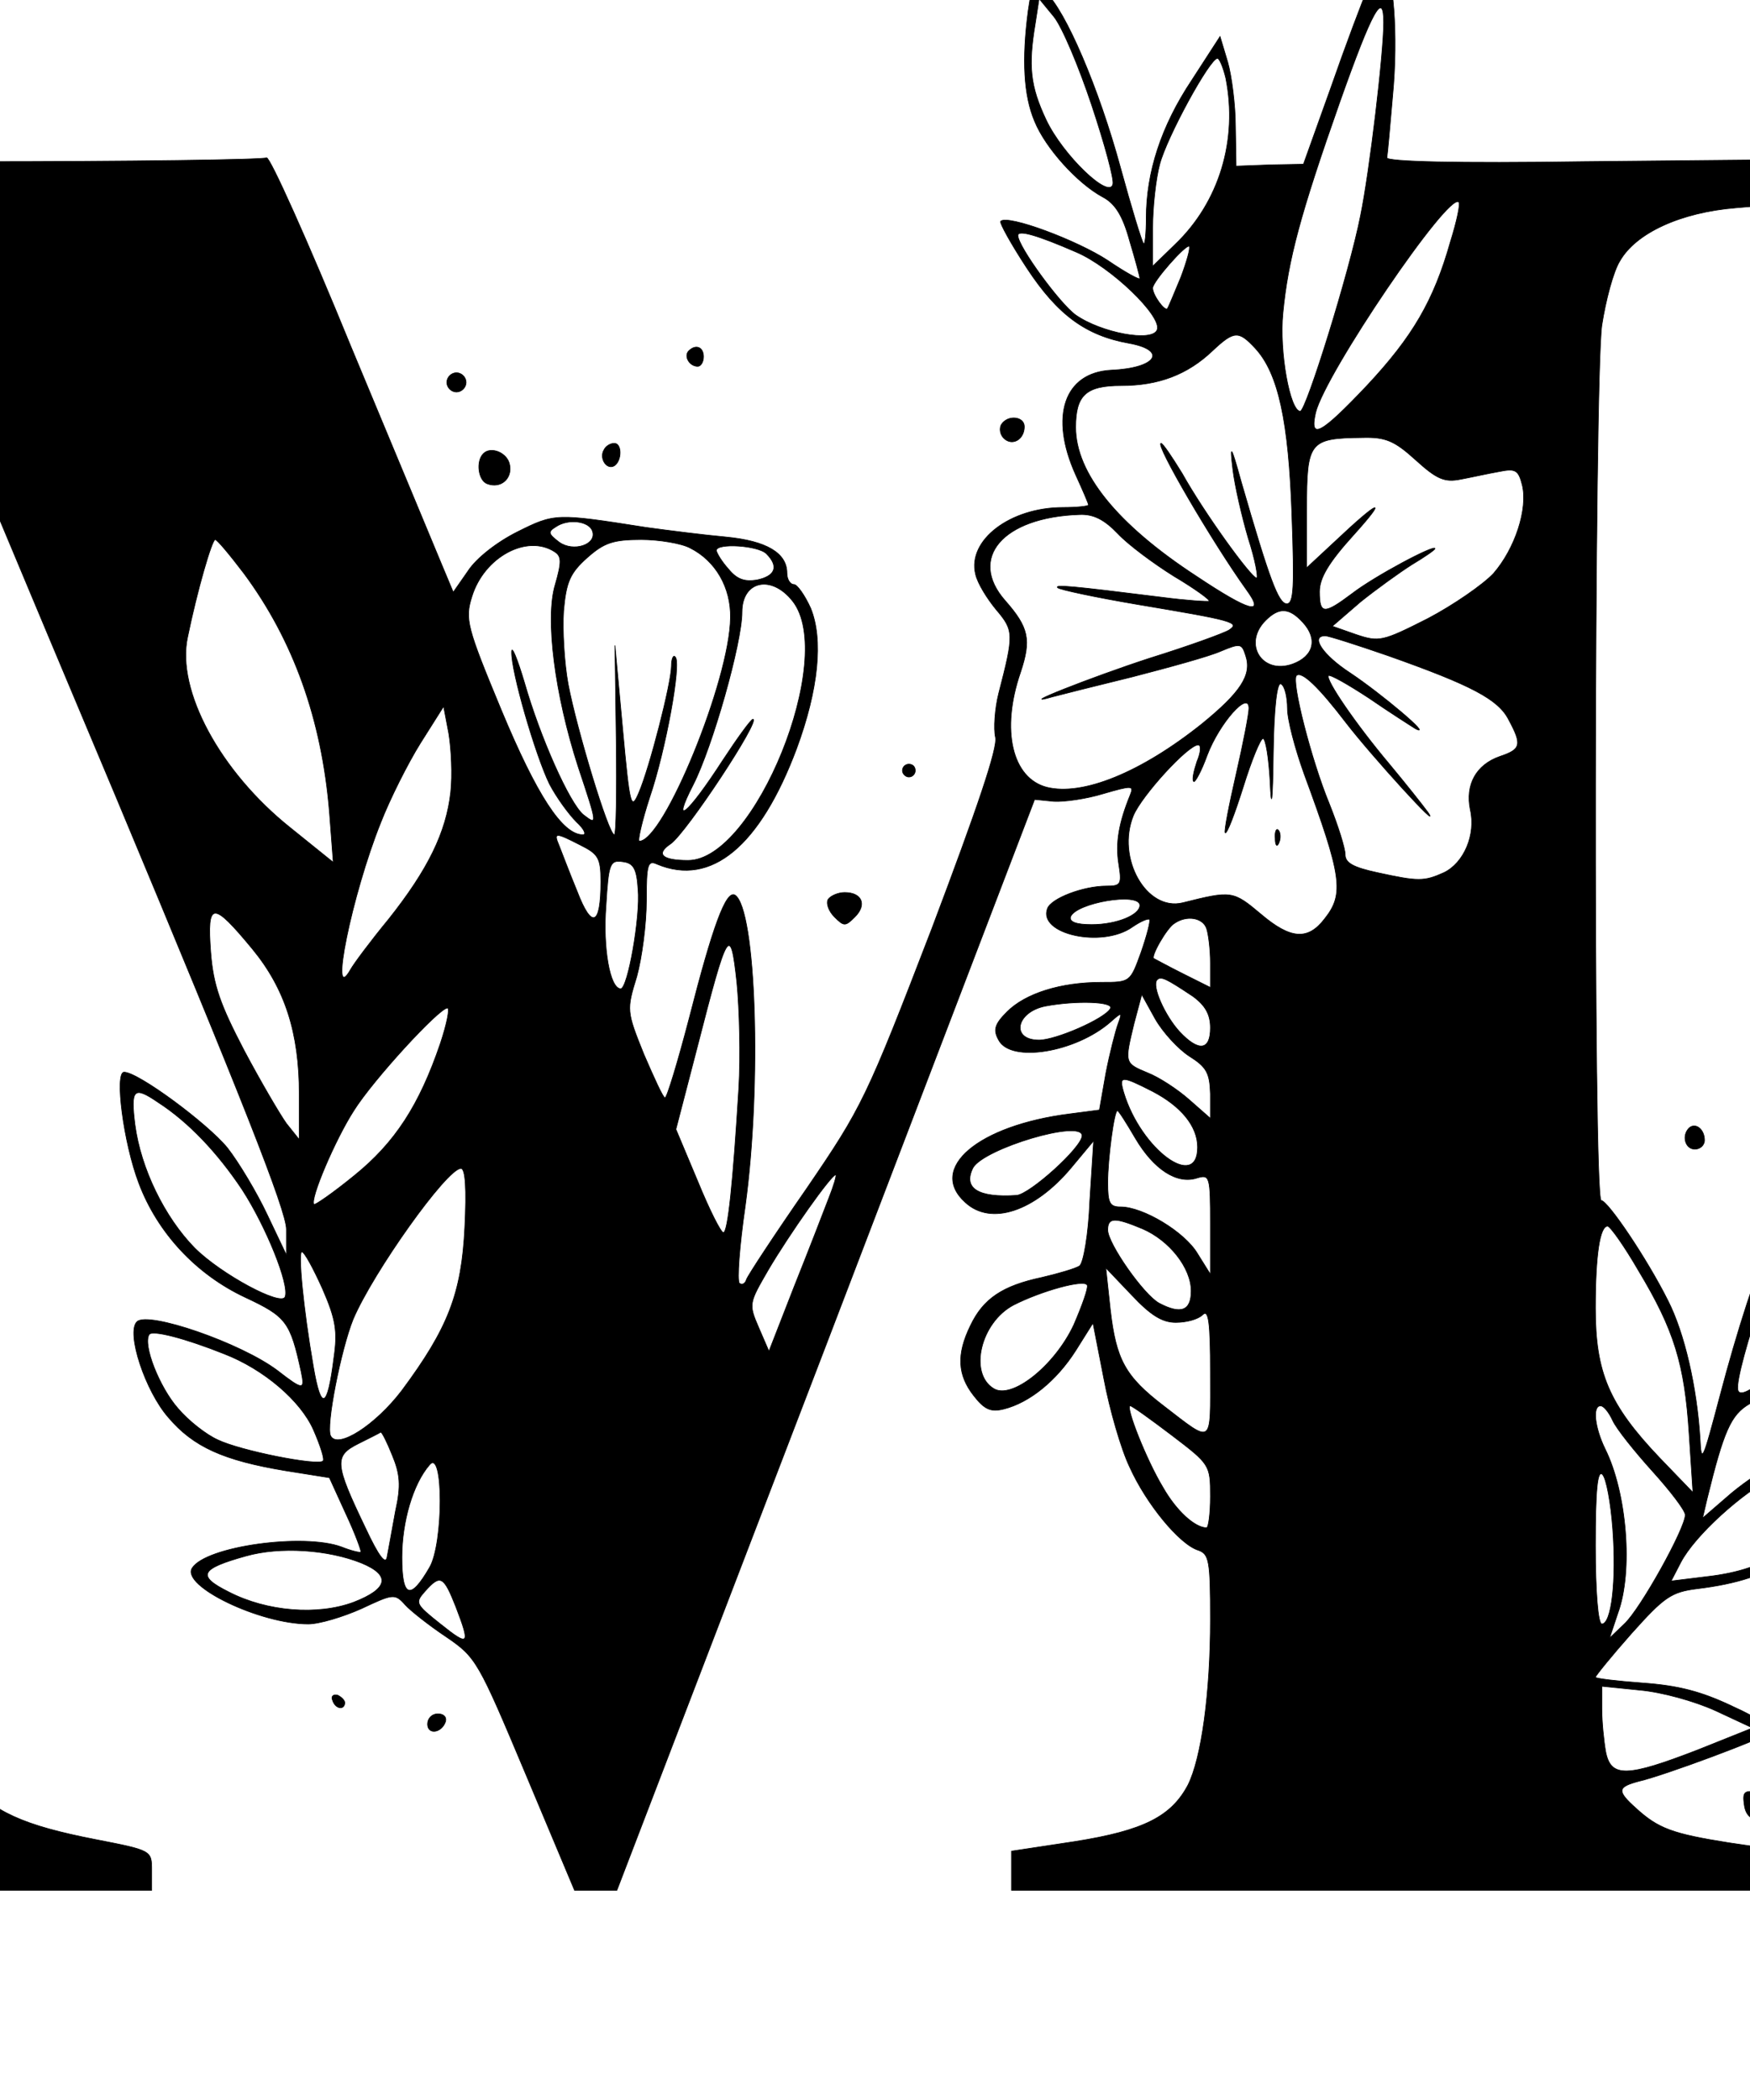 <?xml version="1.0" standalone="no"?>
<!DOCTYPE svg PUBLIC "-//W3C//DTD SVG 20010904//EN"
 "http://www.w3.org/TR/2001/REC-SVG-20010904/DTD/svg10.dtd">
<svg version="1.0" xmlns="http://www.w3.org/2000/svg"
      width="500pt" height="600pt" viewBox="150 80 300 300"  stroke="#B0B0B0" fill="#B0B0B0">
     <g transform="translate(0,500) scale(0.11,-0.11)"
     fill="#000000" stroke="#000000">
<path d="M3495 4108 c-8 -18 -34 -87 -57 -153 l-43 -120 -52 -1 -53 -2 -1 62
c0 33 -6 79 -12 100 l-12 40 -44 -68 c-48 -72 -71 -144 -71 -215 0 -24 -2 -42
-4 -40 -3 3 -19 56 -36 118 -34 125 -86 246 -117 274 -20 17 -20 17 -27 -29
-10 -76 -7 -132 10 -172 17 -42 67 -97 106 -118 19 -10 31 -28 42 -68 9 -30
16 -56 16 -59 0 -3 -22 9 -50 28 -47 31 -156 72 -167 61 -2 -2 16 -35 41 -73
48 -73 92 -105 159 -117 61 -11 43 -39 -28 -42 -73 -4 -96 -72 -55 -163 11
-24 20 -45 20 -47 0 -2 -18 -4 -40 -4 -82 0 -149 -51 -136 -104 3 -14 18 -38
32 -55 28 -33 28 -38 4 -131 -6 -24 -8 -55 -5 -68 4 -16 -28 -110 -99 -298
-102 -265 -109 -279 -195 -405 -50 -72 -92 -136 -94 -142 -2 -7 -7 -9 -11 -6
-4 4 0 58 9 120 26 190 17 464 -16 485 -14 8 -35 -50 -71 -191 -18 -69 -35
-125 -38 -125 -3 0 -17 31 -33 68 -27 67 -27 69 -11 121 8 29 15 82 15 118 0
57 2 64 17 57 84 -35 160 28 217 180 34 92 42 170 22 219 -9 20 -21 37 -26 37
-6 0 -11 8 -11 18 0 31 -32 50 -95 56 -33 3 -89 10 -125 15 -140 22 -142 22
-200 -7 -32 -16 -64 -41 -77 -61 l-23 -33 -18 43 c-10 24 -74 178 -142 341
-67 164 -126 295 -131 293 -4 -3 -213 -6 -463 -6 l-456 -1 0 -34 c0 -33 1 -34
43 -34 61 0 146 -25 174 -52 61 -57 58 5 61 -1118 3 -1095 1 -1154 -44 -1248
-35 -72 -80 -104 -191 -132 -39 -10 -43 -13 -43 -43 l0 -32 370 0 370 0 0 31
c0 31 0 31 -87 48 -113 22 -160 43 -205 94 -76 84 -72 21 -78 1200 -3 578 -3
1057 -1 1064 2 6 14 -13 26 -43 13 -30 142 -340 289 -689 197 -471 266 -646
266 -675 l0 -40 -30 63 c-16 34 -44 81 -62 104 -31 38 -139 118 -161 118 -15
0 -1 -110 23 -173 29 -77 89 -142 166 -178 64 -30 70 -38 87 -116 6 -29 3 -29
-37 2 -57 43 -202 93 -219 76 -17 -17 13 -108 49 -149 39 -46 86 -67 182 -83
l69 -11 26 -57 c14 -30 24 -57 23 -59 -2 -1 -15 2 -30 8 -59 22 -212 1 -233
-33 -17 -28 106 -87 181 -87 17 0 54 11 83 24 49 23 52 24 68 6 8 -9 37 -32
64 -50 47 -32 50 -38 124 -214 l76 -181 33 0 33 0 326 850 325 850 30 -3 c16
-1 51 4 77 12 45 13 48 13 42 -2 -18 -44 -23 -75 -18 -107 5 -32 4 -35 -19
-35 -36 0 -86 -19 -92 -35 -15 -40 85 -62 132 -29 13 9 25 14 27 12 2 -2 -4
-25 -13 -51 -17 -47 -17 -47 -62 -47 -63 0 -118 -17 -147 -46 -19 -19 -22 -28
-13 -44 19 -36 120 -19 174 28 18 16 19 16 12 -3 -4 -11 -13 -46 -19 -77 l-10
-57 -46 -6 c-143 -18 -222 -85 -163 -138 40 -37 108 -14 165 54 l35 42 -6 -94
c-2 -52 -10 -97 -16 -101 -6 -4 -33 -12 -59 -18 -61 -13 -91 -33 -111 -75 -22
-45 -20 -77 5 -109 17 -22 27 -26 47 -21 40 10 82 44 112 91 l27 43 17 -87 c9
-48 27 -110 40 -137 26 -58 78 -121 107 -130 17 -6 19 -16 19 -108 0 -115 -14
-216 -35 -258 -26 -49 -69 -71 -176 -88 l-99 -15 0 -31 0 -30 600 0 600 0 0
31 0 31 -82 12 c-88 14 -110 22 -145 54 -30 27 -29 33 5 42 39 9 195 67 206
77 5 4 -21 22 -59 39 -50 24 -86 33 -141 37 -41 3 -74 7 -74 9 0 2 25 33 56
68 51 57 62 65 103 70 122 15 179 55 250 175 23 38 41 71 41 73 0 8 -132 -34
-172 -54 -21 -11 -54 -34 -74 -52 l-37 -32 7 30 c26 106 37 131 66 148 127 75
167 161 155 332 l-7 107 -24 -23 c-55 -52 -115 -195 -170 -404 -27 -102 -29
-107 -31 -65 -5 79 -24 163 -50 214 -33 66 -94 156 -104 156 -13 0 -11 1279 1
1364 6 39 18 84 28 100 25 44 95 76 181 83 l71 6 0 34 0 35 -307 -3 c-200 -3
-308 0 -308 6 1 6 5 49 9 97 9 93 1 198 -15 198 -5 0 -16 -15 -24 -32z m-430
-181 c20 -60 35 -115 33 -123 -5 -25 -78 45 -104 100 -25 53 -28 84 -17 150
l6 39 23 -28 c13 -16 39 -78 59 -138z m455 129 c0 -49 -22 -233 -36 -301 -17
-87 -85 -305 -94 -305 -16 0 -33 93 -27 153 8 83 27 154 89 330 50 141 68 174
68 123z m-246 -87 c19 -96 -10 -193 -79 -259 l-35 -34 0 60 c0 32 5 77 11 99
11 42 78 165 90 165 3 0 9 -14 13 -31z m350 -255 c-26 -92 -59 -148 -130 -224
-72 -76 -90 -86 -80 -42 15 61 207 344 223 328 3 -2 -3 -30 -13 -62z m-583
-16 c54 -23 134 -100 126 -121 -7 -20 -87 -5 -127 23 -25 18 -90 107 -90 124
0 9 29 1 91 -26z m163 -39 c-10 -24 -19 -46 -21 -49 -4 -5 -23 21 -23 32 0 10
52 69 57 65 2 -3 -4 -24 -13 -48z m116 -111 c36 -39 52 -114 57 -260 4 -112 3
-138 -8 -138 -13 0 -27 38 -71 190 -16 58 -18 60 -13 19 3 -25 14 -73 24 -107
11 -34 16 -62 13 -62 -9 1 -82 102 -116 163 -16 26 -30 47 -33 47 -10 0 80
-154 133 -228 30 -41 6 -35 -78 21 -124 81 -188 161 -188 232 0 50 16 65 71
65 58 0 103 17 142 54 34 32 41 32 67 4z m250 -174 c33 -30 45 -35 70 -30 16
3 43 9 60 12 25 5 30 3 36 -21 9 -37 -11 -99 -45 -138 -16 -17 -62 -49 -102
-70 -71 -36 -76 -37 -112 -25 l-37 13 44 38 c25 20 61 46 80 58 20 12 36 23
36 25 0 7 -94 -43 -129 -70 -44 -33 -51 -33 -51 3 0 21 14 45 53 88 55 61 41
56 -30 -11 l-43 -40 0 92 c0 105 4 110 87 111 36 1 50 -5 83 -35z m-464 -115
c16 -17 55 -46 87 -66 32 -19 57 -37 55 -39 -2 -1 -35 1 -73 6 -144 18 -168
20 -163 15 3 -3 59 -15 124 -26 149 -25 161 -28 143 -40 -8 -5 -63 -25 -124
-44 -92 -30 -213 -78 -151 -60 11 3 67 17 124 31 58 15 120 32 138 40 31 13
33 12 39 -7 10 -30 -8 -57 -68 -106 -95 -76 -186 -113 -242 -99 -54 14 -72 89
-41 179 17 51 13 70 -24 112 -58 66 -4 130 116 134 22 1 39 -8 60 -30z m-819
4 c7 -21 -30 -33 -52 -17 -17 13 -18 16 -5 24 19 13 52 9 57 -7z m-543 -66
c77 -104 121 -227 133 -371 l6 -79 -67 54 c-109 87 -178 214 -160 297 15 73
38 152 43 152 3 0 23 -24 45 -53z m695 40 c40 -20 64 -62 63 -109 -1 -97 -104
-348 -142 -348 -3 0 4 31 16 68 25 73 50 210 40 219 -3 4 -6 -3 -6 -14 0 -26
-34 -159 -51 -198 -12 -28 -14 -20 -25 100 l-12 130 2 -147 c1 -82 0 -148 -3
-148 -9 0 -59 166 -72 235 -6 33 -9 84 -7 114 4 45 10 59 37 83 26 23 40 28
84 28 28 0 63 -6 76 -13z m-211 -6 c11 -7 11 -16 1 -51 -16 -52 -1 -171 36
-285 30 -90 30 -91 8 -74 -22 18 -68 122 -92 206 -11 37 -20 59 -20 48 -1 -30
37 -161 59 -206 11 -21 30 -47 42 -59 12 -11 16 -20 10 -20 -32 0 -72 62 -127
194 -54 130 -57 142 -46 177 19 62 86 98 129 70z m330 -3 c20 -20 14 -35 -15
-41 -19 -3 -31 1 -44 17 -10 11 -18 24 -19 29 0 12 65 8 78 -5z m41 -74 c69
-88 -59 -404 -163 -404 -41 0 -51 10 -27 26 25 18 141 194 128 194 -3 0 -24
-29 -47 -64 -55 -85 -81 -106 -46 -38 30 59 76 221 76 269 0 49 46 59 79 17z
m795 -33 c24 -26 17 -53 -16 -65 -48 -17 -78 32 -42 68 21 21 37 20 58 -3z
m133 -52 c130 -46 172 -68 188 -100 21 -39 19 -46 -14 -57 -37 -13 -54 -44
-46 -83 9 -39 -10 -83 -41 -98 -31 -14 -40 -14 -104 0 -37 8 -50 15 -50 28 0
10 -11 45 -25 80 -28 68 -59 190 -51 199 8 8 35 -18 77 -73 40 -52 152 -175
128 -140 -8 11 -35 45 -60 75 -53 63 -100 132 -95 138 3 2 31 -14 63 -35 32
-22 65 -43 73 -48 28 -14 -54 55 -102 87 -43 28 -63 58 -39 58 5 0 49 -14 98
-31z m-157 -82 c0 -18 12 -63 26 -102 59 -160 63 -187 32 -226 -26 -34 -53
-32 -99 7 -44 37 -46 37 -122 18 -57 -14 -104 70 -77 136 13 31 85 110 101
110 5 0 4 -12 -2 -26 -5 -15 -8 -29 -5 -31 2 -2 12 16 21 41 19 50 65 102 65
73 0 -9 -9 -55 -20 -103 -11 -48 -19 -89 -17 -91 3 -2 15 30 28 71 13 42 27
76 31 76 4 0 9 -30 11 -67 2 -47 4 -33 5 45 1 72 6 111 12 107 6 -3 10 -21 10
-38z m-1304 -131 c-7 -62 -35 -120 -97 -198 -28 -34 -54 -69 -59 -78 -34 -60
2 117 47 229 14 36 42 92 62 124 l36 57 8 -42 c4 -24 6 -65 3 -92z m202 -82
c28 -14 32 -20 32 -57 0 -69 -14 -75 -37 -15 -12 29 -24 61 -28 71 -9 21 -6
21 33 1z m90 -69 c4 -42 -16 -155 -27 -155 -17 0 -28 64 -23 129 4 66 6 72 26
69 17 -2 22 -11 24 -43z m782 -25 c0 -15 -36 -30 -75 -30 -24 0 -35 4 -33 12
8 22 108 39 108 18z m-1383 -68 c51 -62 73 -131 73 -226 l0 -71 -20 25 c-10
14 -40 65 -66 114 -37 71 -48 101 -52 153 -6 80 3 80 65 5z m1487 32 c3 -9 6
-33 6 -54 l0 -38 -42 21 c-24 12 -44 23 -46 24 -6 2 20 48 32 55 19 13 44 9
50 -8z m-729 -249 c-9 -148 -17 -225 -24 -225 -4 0 -22 36 -40 80 l-34 81 33
127 c48 187 52 193 62 102 4 -41 6 -115 3 -165z m708 143 c19 -14 27 -28 27
-49 0 -35 -18 -38 -48 -6 -23 25 -44 72 -35 81 6 6 14 2 56 -26z m-6 -93 c27
-17 32 -26 33 -59 l0 -38 -33 29 c-18 16 -47 35 -65 42 -36 15 -36 15 -21 77
l12 45 21 -38 c12 -21 36 -47 53 -58z m-123 74 c-9 -16 -85 -49 -111 -49 -45
0 -36 44 10 53 48 9 108 7 101 -4z m-1044 -54 c-33 -97 -71 -155 -134 -206
-33 -27 -62 -47 -63 -45 -7 7 33 101 62 146 30 48 133 160 146 160 4 0 -1 -25
-11 -55z m1110 -75 c44 -23 70 -54 70 -87 0 -68 -88 -4 -115 85 -8 27 -4 27
45 2z m-1550 -17 c48 -31 93 -79 131 -136 37 -57 74 -148 67 -167 -5 -16 -100
35 -141 76 -47 48 -84 124 -93 192 -7 56 -2 61 36 35z m1523 -56 c29 -49 65
-72 96 -62 20 6 21 3 21 -72 l0 -78 -20 32 c-20 34 -85 73 -120 73 -17 0 -20
6 -20 38 0 37 10 112 15 112 2 0 14 -19 28 -43z m-83 4 c0 -18 -81 -91 -102
-93 -60 -4 -84 11 -68 43 17 30 170 76 170 50z m1182 -142 c1 -54 -3 -77 -26
-123 -31 -63 -129 -158 -134 -131 -6 26 75 266 110 325 l31 55 9 -30 c5 -16 9
-60 10 -96z m-2144 -1 c-5 -103 -26 -157 -98 -254 -41 -54 -100 -92 -111 -71
-8 14 16 135 35 182 31 73 146 235 168 235 7 0 9 -32 6 -92z m567 45 c-8 -21
-32 -83 -54 -138 l-39 -100 -16 37 c-16 37 -15 38 15 90 33 56 98 148 105 148
2 0 -3 -17 -11 -37z m489 -47 c42 -18 76 -61 76 -97 0 -31 -16 -37 -50 -19
-24 13 -80 93 -80 114 0 20 11 20 54 2z m773 -65 c56 -93 72 -146 79 -254 l6
-92 -52 54 c-79 83 -100 133 -100 233 0 84 7 128 19 128 4 0 26 -31 48 -69z
m-2051 -28 c21 -48 24 -67 18 -108 -10 -80 -20 -84 -32 -14 -16 92 -24 179
-18 179 4 0 18 -26 32 -57z m1330 -53 c17 0 35 5 42 12 9 9 12 -11 12 -90 0
-115 5 -112 -73 -52 -60 46 -74 72 -83 150 l-7 65 40 -42 c30 -32 48 -43 69
-43z m-159 -4 c-30 -64 -97 -117 -125 -99 -39 24 -20 103 31 130 43 22 111 41
115 31 2 -4 -8 -32 -21 -62z m-1324 -45 c62 -24 119 -73 139 -118 11 -25 18
-47 15 -49 -8 -8 -129 16 -164 33 -18 8 -46 30 -62 49 -29 33 -55 99 -45 115
4 8 57 -6 117 -30z m1477 -127 c59 -45 60 -46 60 -95 0 -27 -3 -49 -6 -49 -18
0 -47 26 -68 63 -26 43 -59 127 -51 127 3 0 32 -21 65 -46z m687 23 c6 -13 34
-48 62 -79 28 -31 51 -61 51 -68 0 -21 -70 -147 -95 -170 l-23 -22 13 39 c24
65 14 188 -20 256 -16 33 -20 67 -7 67 5 0 13 -10 19 -23z m-1902 -54 c12 -29
14 -47 5 -87 -5 -28 -11 -60 -13 -71 -2 -14 -13 0 -34 45 -48 100 -49 112 -11
131 18 9 34 17 35 18 2 0 10 -16 18 -36z m2259 -45 c-58 -95 -114 -133 -209
-144 l-57 -7 15 29 c22 42 95 108 147 135 58 29 124 49 128 38 2 -4 -9 -27
-24 -51z m-2201 -130 c-30 -52 -43 -47 -43 16 0 55 17 114 43 144 22 27 22
-123 0 -160z m1844 60 c6 -81 -2 -148 -17 -148 -6 0 -10 51 -10 122 0 86 3
119 11 111 6 -6 13 -44 16 -85z m-1950 -53 c46 -19 42 -40 -12 -61 -56 -21
-135 -15 -195 16 -50 25 -45 36 27 56 53 15 128 10 180 -11z m147 -68 c23 -60
21 -63 -24 -27 -39 31 -40 33 -24 51 24 27 29 24 48 -24z m1963 -162 l58 -27
-85 -34 c-111 -43 -136 -44 -144 -3 -3 17 -6 47 -6 67 l0 35 59 -6 c34 -3 85
-17 118 -32z"/>
<path d="M3351 2784 c0 -11 3 -14 6 -6 3 7 2 16 -1 19 -3 4 -6 -2 -5 -13z"/>
<path d="M2437 3544 c-8 -8 1 -24 14 -24 5 0 9 7 9 15 0 15 -12 20 -23 9z"/>
<path d="M2060 3495 c0 -8 7 -15 15 -15 8 0 15 7 15 15 0 8 -7 15 -15 15 -8 0
-15 -7 -15 -15z"/>
<path d="M2924 3429 c-3 -6 -2 -15 4 -21 13 -13 32 -2 32 18 0 16 -26 19 -36
3z"/>
<path d="M2305 3390 c-8 -13 4 -32 16 -25 12 8 12 35 0 35 -6 0 -13 -4 -16
-10z"/>
<path d="M2117 3384 c-12 -12 -8 -42 6 -47 21 -8 39 8 35 29 -3 19 -29 30 -41
18z"/>
<path d="M2770 2890 c0 -5 5 -10 10 -10 6 0 10 5 10 10 0 6 -4 10 -10 10 -5 0
-10 -4 -10 -10z"/>
<path d="M2654 2689 c-3 -6 1 -18 10 -27 15 -15 17 -15 32 0 19 19 11 38 -16
38 -10 0 -22 -5 -26 -11z"/>
<path d="M4124 2549 c-8 -14 11 -33 25 -25 16 10 13 36 -3 36 -8 0 -18 -5 -22
-11z"/>
<path d="M3996 2333 c-12 -12 -6 -33 9 -33 8 0 15 6 15 14 0 17 -14 28 -24 19z"/>
<path d="M4130 1500 c0 -13 5 -20 13 -17 6 2 12 10 12 17 0 7 -6 15 -12 18 -8
2 -13 -5 -13 -18z"/>
<path d="M1882 1441 c4 -13 18 -16 19 -4 0 4 -5 9 -11 12 -7 2 -11 -2 -8 -8z"/>
<path d="M2030 1404 c0 -17 22 -14 28 4 2 7 -3 12 -12 12 -9 0 -16 -7 -16 -16z"/>
<path d="M4082 1278 c2 -15 10 -23 23 -23 30 0 27 39 -3 43 -20 3 -23 0 -20
-20z"/>
</g>
</svg>
